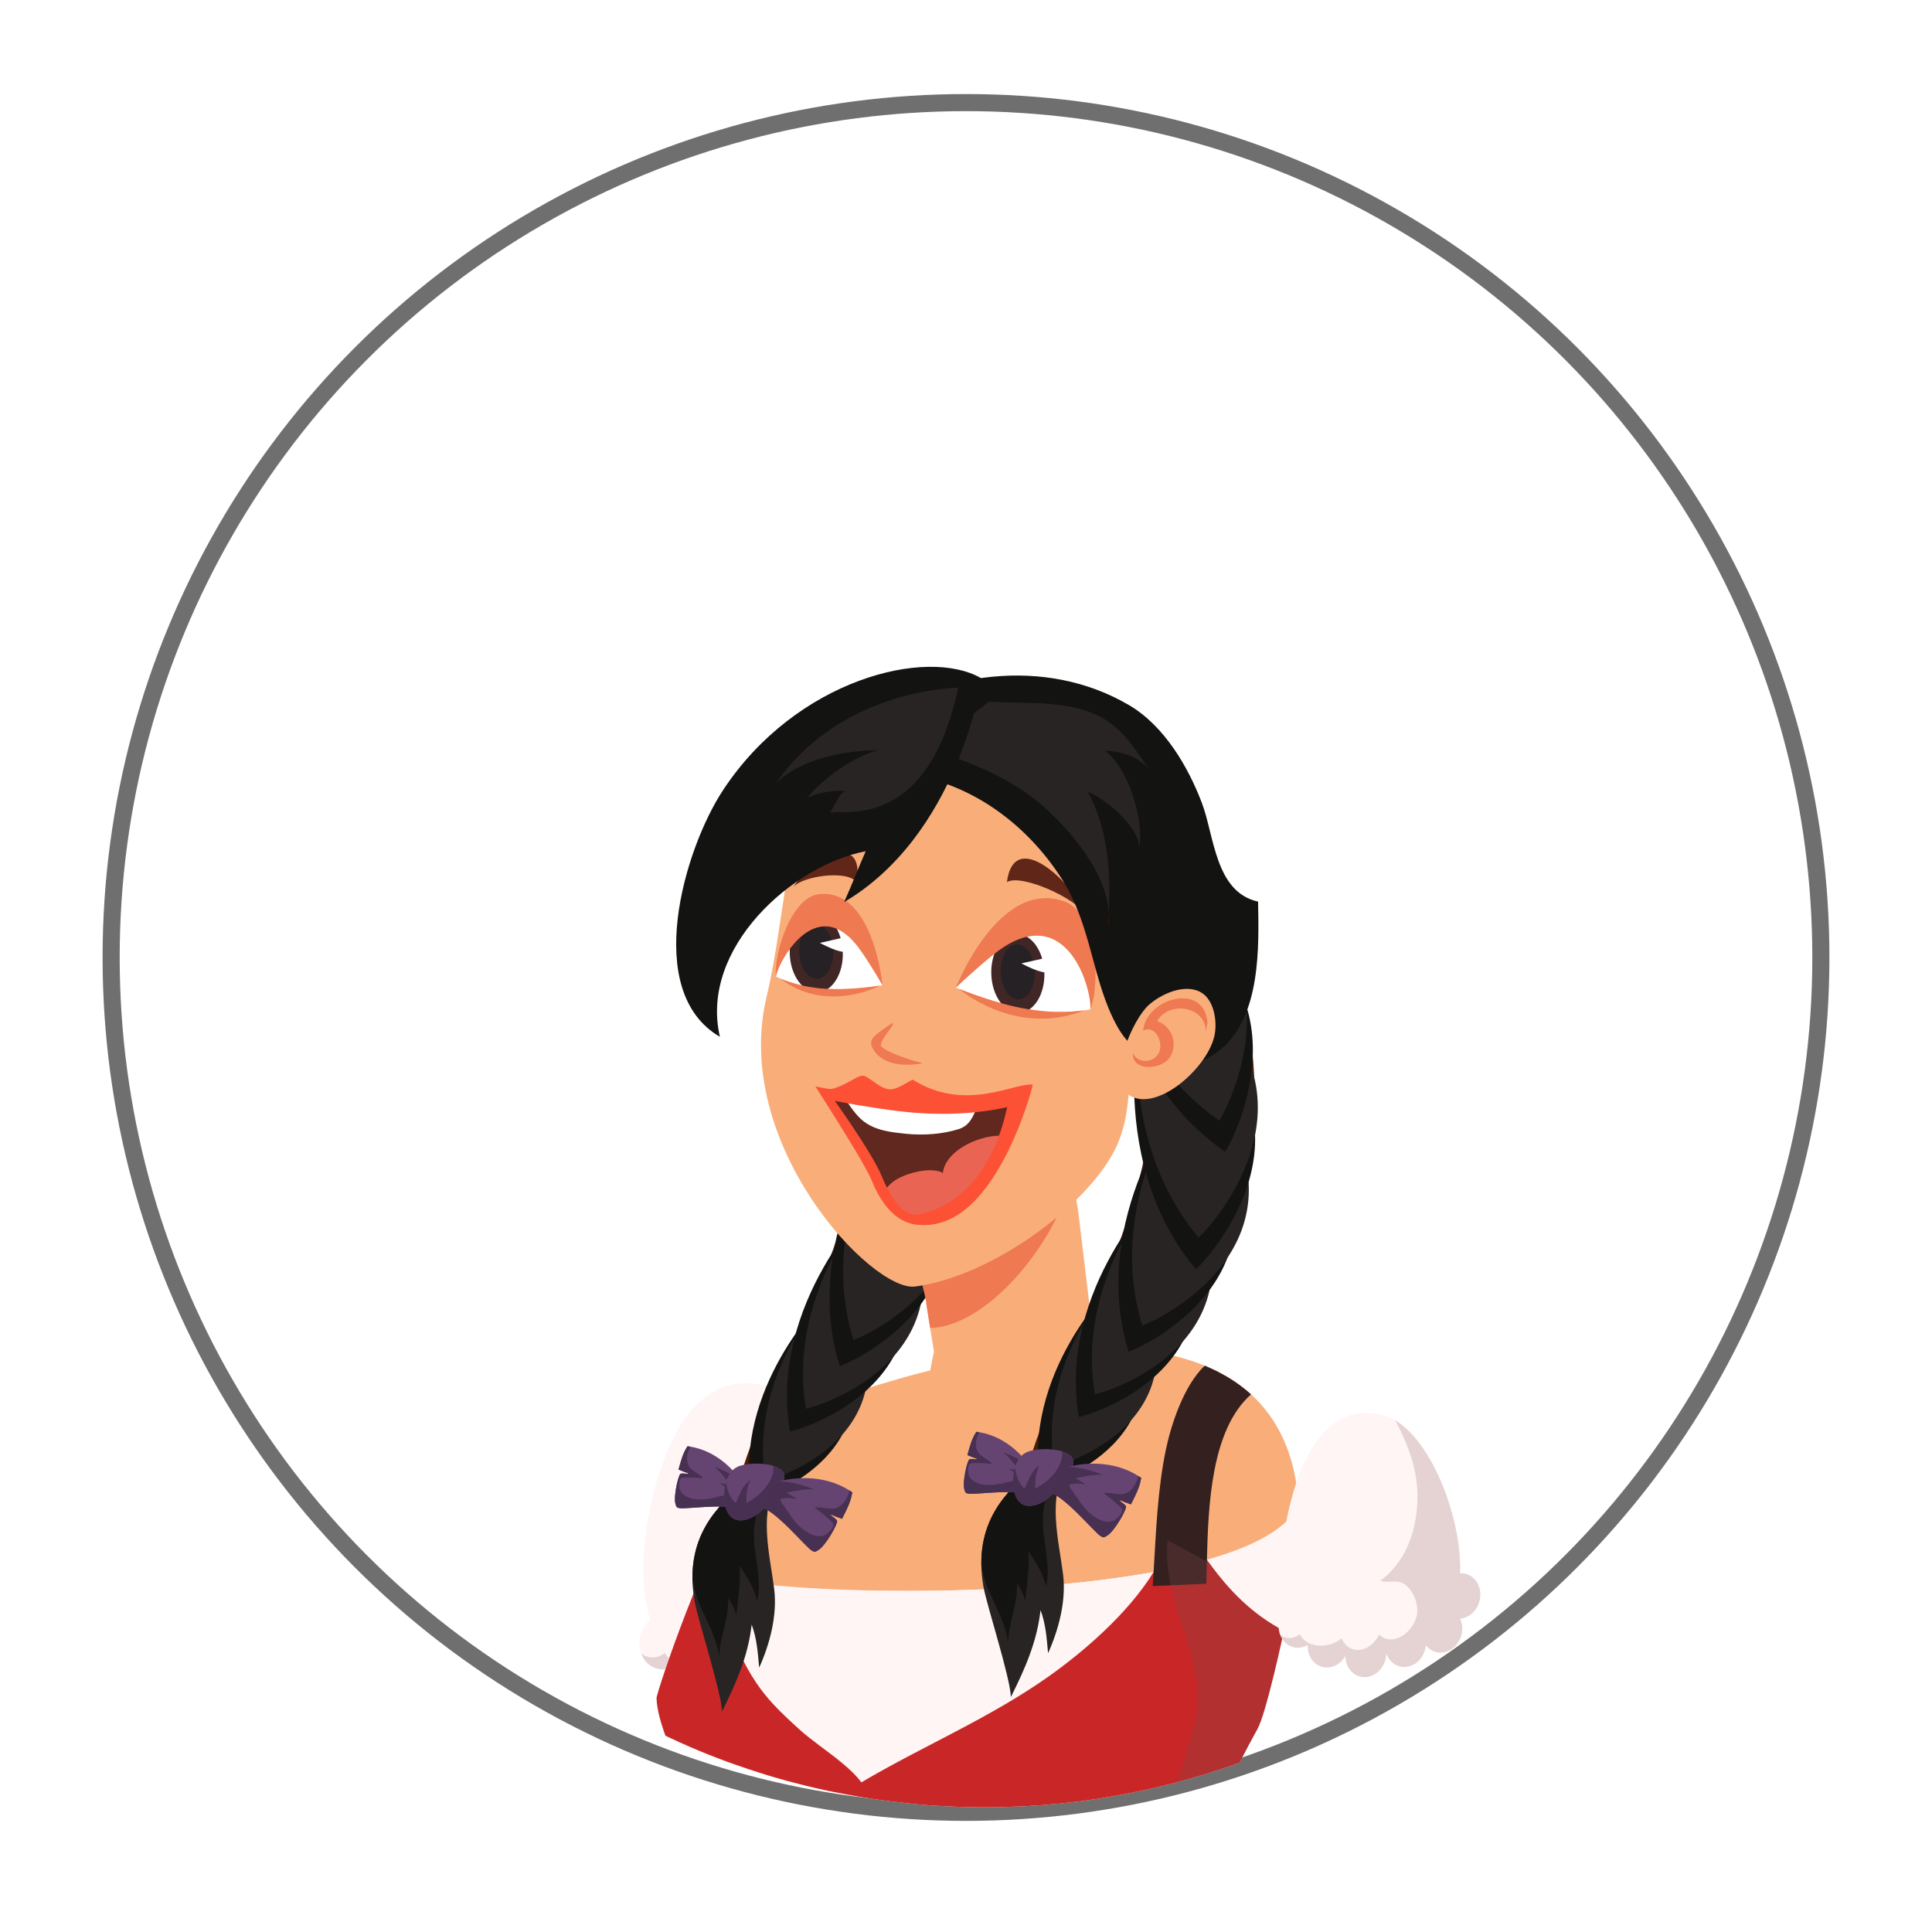 <svg width="113" height="112" viewBox="0 0 113 112" fill="none" xmlns="http://www.w3.org/2000/svg">
<g filter="url(#filter0_d_5_703)">
<circle cx="56.5" cy="56.001" r="50" fill="white" stroke="#6F6F6F"/>
<path d="M49.209 103.082C49.189 103.666 49.161 104.266 49.124 104.879C48.627 104.786 48.134 104.681 47.641 104.565C47.322 104.488 46.998 104.412 46.678 104.327C46.581 104.303 46.476 104.275 46.371 104.247C46.282 104.227 46.189 104.203 46.096 104.178C46.067 104.17 46.031 104.154 45.999 104.15C45.841 104.106 45.692 104.065 45.53 104.017C45.486 104.005 45.441 103.988 45.397 103.981C45.215 103.928 45.041 103.876 44.859 103.819H44.855C44.192 103.614 43.529 103.396 42.874 103.163C42.806 103.139 42.741 103.114 42.68 103.094C42.632 103.078 42.583 103.058 42.535 103.041C41.783 102.764 41.031 102.465 40.287 102.143C40.283 102.143 40.279 102.139 40.274 102.139C40.355 101.096 40.44 100.052 40.521 99.005C40.565 98.497 40.606 97.985 40.642 97.474C40.687 96.909 40.727 96.345 40.768 95.781L41.164 95.709L41.706 95.604L42.288 95.495L42.664 95.426L43.946 95.185L44.019 95.172L45.211 94.947L47.233 94.568L47.564 94.508C47.624 94.508 49.076 94.121 49.137 94.121C49.181 94.306 49.27 95.753 49.29 97.933C49.302 99.375 49.286 101.144 49.209 103.082Z" fill="#EF7950"/>
<path fill-rule="evenodd" clip-rule="evenodd" d="M50.319 95.566C50.474 95.904 50.517 96.313 50.411 96.723C50.187 97.595 49.378 98.143 48.603 97.945C48.306 97.87 48.058 97.692 47.877 97.456C47.868 97.552 47.852 97.648 47.827 97.748C47.602 98.62 46.794 99.166 46.02 98.969C45.555 98.85 45.211 98.489 45.058 98.032C45.056 98.175 45.038 98.323 45.001 98.468C44.776 99.342 43.967 99.889 43.193 99.691C42.56 99.529 42.148 98.918 42.144 98.222C41.802 98.829 41.145 99.167 40.512 99.005C39.85 98.836 39.43 98.177 39.464 97.442C39.155 97.622 38.795 97.688 38.443 97.598C37.995 97.484 37.657 97.145 37.495 96.71C37.379 96.393 37.356 96.028 37.45 95.66C37.55 95.274 37.765 94.95 38.039 94.729C37.334 92.628 37.619 89.689 38.252 87.229C39.279 83.245 41.288 80.162 44.818 81.064C45.114 81.139 45.406 81.266 45.69 81.435C48.388 83.035 50.449 88.529 50.315 92.334C50.445 92.327 50.576 92.336 50.705 92.369C51.479 92.567 51.923 93.435 51.698 94.307C51.515 95.018 50.943 95.513 50.319 95.566Z" fill="#FFF5F5"/>
<g opacity="0.2">
<path d="M50.32 95.566C50.474 95.904 50.518 96.313 50.412 96.723C50.187 97.595 49.378 98.143 48.604 97.946C48.307 97.87 48.059 97.692 47.878 97.456C47.868 97.552 47.853 97.648 47.827 97.748C47.602 98.62 46.794 99.166 46.02 98.969C45.556 98.85 45.212 98.489 45.058 98.032C45.057 98.175 45.039 98.323 45.001 98.468C44.776 99.342 43.967 99.889 43.193 99.691C42.56 99.529 42.148 98.918 42.144 98.222C41.803 98.829 41.146 99.167 40.512 99.005C39.85 98.836 39.431 98.177 39.464 97.442C39.156 97.622 38.796 97.688 38.444 97.598C37.996 97.484 37.658 97.145 37.496 96.71C37.89 96.988 38.358 97.061 38.891 96.679C39.478 97.739 41.022 97.678 41.878 96.967C42.469 98.292 43.988 97.899 44.548 96.697C45.631 97.735 47.401 96.237 47.263 94.79C47.203 94.167 46.875 93.489 46.405 93.144C45.824 92.717 45.262 93.063 44.627 92.866C46.352 91.613 47.179 89.51 47.273 87.256C47.354 85.275 46.765 83.546 45.922 81.876C45.872 81.778 45.795 81.623 45.691 81.435C48.39 83.034 50.45 88.529 50.317 92.333C50.447 92.326 50.578 92.336 50.707 92.369C51.481 92.566 51.925 93.434 51.7 94.306C51.515 95.018 50.944 95.513 50.32 95.566Z" fill="#7C4949"/>
</g>
<path d="M75.962 88.046C75.28 89.433 73.292 90.473 70.591 91.235C69.631 91.508 68.583 91.743 67.471 91.948C59.867 93.342 49.287 93.244 44.143 92.604C42.448 92.392 41.343 92.12 41.127 91.826C41.325 91.356 41.53 90.882 41.739 90.41C41.792 90.292 41.844 90.173 41.898 90.056C42.147 89.506 42.402 88.96 42.662 88.428C42.716 88.318 42.77 88.207 42.824 88.099C42.879 87.99 42.933 87.882 42.988 87.775C43.043 87.668 43.096 87.561 43.152 87.456C43.601 86.595 44.058 85.791 44.513 85.093C44.561 85.02 44.607 84.947 44.656 84.876C44.781 84.689 44.906 84.513 45.03 84.344C45.059 84.305 45.087 84.267 45.116 84.23C45.144 84.192 45.173 84.154 45.201 84.118C45.23 84.08 45.258 84.044 45.287 84.01C45.316 83.974 45.344 83.937 45.372 83.903C45.4 83.869 45.429 83.835 45.457 83.8C45.514 83.733 45.57 83.668 45.626 83.606C45.654 83.573 45.682 83.542 45.711 83.513C45.775 83.445 45.836 83.381 45.896 83.32C45.942 83.274 45.988 83.233 46.033 83.191C46.064 83.16 46.098 83.131 46.129 83.104C46.157 83.08 46.184 83.056 46.212 83.033C46.214 83.03 46.216 83.028 46.22 83.027C46.262 82.992 46.304 82.959 46.346 82.927C46.383 82.896 46.421 82.869 46.458 82.844C46.563 82.77 46.863 82.624 47.324 82.431C50.144 81.248 58.992 78.264 66.121 78.893C66.184 78.898 66.248 78.903 66.312 78.912C66.517 78.93 66.72 78.954 66.922 78.98C67.004 78.99 67.085 79.001 67.166 79.013C67.247 79.024 67.328 79.036 67.408 79.05C67.48 79.062 67.55 79.073 67.622 79.085C67.67 79.094 67.72 79.102 67.768 79.11C67.807 79.118 67.847 79.126 67.886 79.132C67.965 79.148 68.044 79.162 68.123 79.179C68.163 79.187 68.205 79.197 68.246 79.204C68.314 79.22 68.382 79.235 68.45 79.249C68.518 79.264 68.586 79.281 68.653 79.297C68.994 79.379 69.33 79.474 69.657 79.581C69.716 79.601 69.776 79.62 69.834 79.641C69.939 79.677 70.046 79.716 70.151 79.754C70.256 79.794 70.359 79.836 70.462 79.877C70.5 79.891 70.537 79.908 70.574 79.922C70.577 79.924 70.581 79.926 70.584 79.927C70.652 79.955 70.717 79.984 70.781 80.014C70.897 80.067 71.013 80.12 71.127 80.175C71.184 80.205 71.242 80.233 71.296 80.262C71.458 80.346 71.617 80.434 71.773 80.526C71.825 80.557 71.879 80.588 71.93 80.621C72.131 80.745 72.325 80.876 72.513 81.016C72.571 81.058 72.627 81.1 72.683 81.145C72.741 81.189 72.799 81.234 72.855 81.281C72.912 81.328 72.968 81.374 73.022 81.423C73.066 81.461 73.109 81.498 73.151 81.537C73.158 81.543 73.166 81.55 73.173 81.556C73.241 81.619 73.308 81.684 73.376 81.749C73.419 81.79 73.461 81.833 73.504 81.875C73.554 81.928 73.606 81.982 73.656 82.036C73.706 82.089 73.754 82.144 73.802 82.201C73.851 82.254 73.898 82.31 73.944 82.366C73.944 82.368 73.948 82.372 73.95 82.375C73.997 82.43 74.042 82.488 74.086 82.546C74.126 82.596 74.165 82.647 74.201 82.697C74.296 82.828 74.39 82.962 74.479 83.101C74.522 83.164 74.561 83.229 74.602 83.296C74.647 83.37 74.69 83.446 74.734 83.523C74.768 83.582 74.8 83.641 74.831 83.702C74.868 83.772 74.905 83.841 74.94 83.913C74.97 83.974 75.001 84.036 75.03 84.1C75.037 84.116 75.044 84.134 75.054 84.152C75.118 84.291 75.177 84.432 75.235 84.577C75.265 84.654 75.294 84.731 75.324 84.809C75.352 84.887 75.379 84.967 75.407 85.048C75.433 85.127 75.458 85.209 75.484 85.292C75.51 85.373 75.533 85.458 75.557 85.54C75.579 85.624 75.603 85.709 75.625 85.795C75.626 85.806 75.629 85.817 75.633 85.827C75.737 86.247 75.817 86.691 75.879 87.158C75.89 87.243 75.9 87.329 75.91 87.416C75.93 87.62 75.949 87.831 75.962 88.046Z" fill="#F9AE7A"/>
<path d="M63.975 78.423L63.619 80.929C63.419 80.618 61.057 80.063 60.775 79.799C60.072 79.136 61.329 77.176 60.317 77.331C60.239 77.343 60.171 77.359 60.108 77.379L55.967 79.547C55.774 79.755 55.537 80.326 55.319 81.182L54.975 81.237L54.707 79.564L54.404 77.676L54.319 77.148L54.29 76.96L54.171 76.227L54.127 75.943L52.485 65.692L51.748 61.104L61.26 59.598L61.31 59.926L61.827 63.147L61.872 63.427L62.344 66.364L63.052 70.794L63.072 70.921L63.975 78.423Z" fill="#F9AE7A"/>
<path d="M75.573 93.134V93.138C75.528 93.388 75.476 93.646 75.419 93.904C75.379 94.097 75.334 94.29 75.29 94.488C75.217 94.79 75.153 95.092 75.092 95.382C75.088 95.394 75.088 95.406 75.084 95.418C75.04 95.616 74.999 95.809 74.958 96.003C74.805 96.7 74.651 97.356 74.505 97.953C74.32 98.714 74.145 99.375 73.988 99.911C73.818 100.487 73.664 100.91 73.539 101.139C73.179 101.792 72.831 102.445 72.5 103.097C72.439 103.117 72.378 103.141 72.318 103.161C72.282 103.178 72.237 103.19 72.201 103.202C72.157 103.222 72.112 103.238 72.064 103.25C71.962 103.286 71.858 103.327 71.752 103.359C71.546 103.428 71.336 103.5 71.126 103.564C71.033 103.597 70.94 103.625 70.847 103.653C70.803 103.669 70.75 103.689 70.706 103.702C70.576 103.738 70.455 103.778 70.325 103.814C70.305 103.818 70.285 103.827 70.265 103.834C70.236 103.842 70.212 103.851 70.188 103.854C70.071 103.895 69.95 103.927 69.828 103.963C69.751 103.987 69.67 104.012 69.59 104.036C69.537 104.052 69.481 104.068 69.424 104.084C69.38 104.097 69.331 104.108 69.282 104.121C69.145 104.161 69.007 104.197 68.866 104.233C68.749 104.266 68.631 104.298 68.51 104.33C68.155 104.419 67.795 104.507 67.435 104.588C67.431 104.588 67.427 104.592 67.422 104.592C67.378 104.604 67.338 104.608 67.293 104.624C67.212 104.64 67.136 104.656 67.058 104.676C67.03 104.68 67.002 104.689 66.969 104.692C66.804 104.733 66.634 104.765 66.464 104.801C66.427 104.805 66.387 104.817 66.351 104.821C66.27 104.841 66.181 104.854 66.096 104.874C66.011 104.894 65.927 104.906 65.841 104.922C65.652 104.959 65.461 104.991 65.271 105.027C65.215 105.035 65.158 105.047 65.097 105.06C65.053 105.068 65.013 105.072 64.968 105.08C64.709 105.124 64.446 105.168 64.187 105.213C64.086 105.229 63.985 105.241 63.876 105.253C63.645 105.293 63.411 105.325 63.177 105.354C63.169 105.354 63.161 105.358 63.153 105.354C63.112 105.362 63.068 105.366 63.027 105.37C62.672 105.414 62.312 105.455 61.956 105.491C61.314 105.555 60.671 105.604 60.024 105.64C59.882 105.648 59.736 105.656 59.595 105.66C59.349 105.672 59.106 105.68 58.856 105.684C58.702 105.692 58.548 105.696 58.395 105.7C58.129 105.708 57.865 105.708 57.599 105.704C57.336 105.712 57.073 105.708 56.811 105.696C56.39 105.696 55.974 105.676 55.553 105.656C55.549 105.656 55.549 105.656 55.545 105.656C55.46 105.656 55.372 105.652 55.291 105.644H55.23C55.133 105.64 55.036 105.635 54.939 105.624C54.846 105.624 54.753 105.62 54.656 105.611C54.543 105.608 54.43 105.599 54.321 105.587C54.248 105.584 54.171 105.571 54.099 105.567C53.722 105.539 53.343 105.507 52.97 105.459C52.312 105.39 51.656 105.306 51.001 105.209C50.88 105.189 50.755 105.172 50.637 105.148C50.472 105.124 50.302 105.096 50.14 105.064C49.8 105.007 49.465 104.947 49.125 104.878C48.628 104.786 48.135 104.681 47.642 104.564C47.322 104.488 46.999 104.411 46.679 104.326C46.582 104.302 46.477 104.274 46.372 104.246C46.283 104.226 46.19 104.202 46.097 104.178C46.068 104.169 46.032 104.153 46 104.149C45.842 104.105 45.693 104.064 45.531 104.016C45.487 104.004 45.442 103.988 45.398 103.98C45.216 103.928 45.042 103.875 44.86 103.819H44.856C44.193 103.613 43.53 103.396 42.875 103.162C42.806 103.138 42.742 103.113 42.681 103.093C42.632 103.077 42.584 103.057 42.535 103.041C41.784 102.763 41.032 102.465 40.288 102.143C40.284 102.143 40.28 102.139 40.275 102.139C40.17 102.09 40.065 102.046 39.96 101.998C39.802 101.933 39.649 101.86 39.499 101.788C39.305 101.699 39.111 101.615 38.922 101.522C38.623 100.704 38.424 99.963 38.4 99.33C38.396 99.245 38.586 98.608 38.922 97.625C38.986 97.432 39.059 97.222 39.136 97.001C39.504 95.949 39.993 94.628 40.563 93.21C40.587 93.145 40.612 93.085 40.636 93.02C40.794 92.629 40.959 92.226 41.129 91.823C41.178 91.896 41.279 91.965 41.428 92.029C41.468 92.049 41.513 92.065 41.557 92.081C41.586 92.094 41.614 92.105 41.646 92.114C41.723 92.141 41.804 92.17 41.897 92.194C42.01 92.226 42.14 92.258 42.273 92.29C42.415 92.323 42.572 92.355 42.738 92.387C42.9 92.419 43.074 92.447 43.255 92.476C43.259 92.48 43.268 92.48 43.272 92.48C43.45 92.508 43.636 92.532 43.834 92.56C43.85 92.564 43.862 92.564 43.878 92.568C43.878 92.568 43.878 92.568 43.882 92.568C44.039 92.588 44.206 92.608 44.379 92.628C44.532 92.648 44.694 92.664 44.856 92.684C44.986 92.697 45.119 92.709 45.253 92.725C45.313 92.728 45.378 92.737 45.442 92.741H45.455C45.523 92.749 45.592 92.753 45.665 92.761C46.251 92.813 46.886 92.857 47.557 92.898C47.795 92.91 48.042 92.926 48.289 92.938C48.705 92.958 49.13 92.975 49.566 92.991C49.902 93.003 50.242 93.011 50.589 93.019C50.779 93.027 50.973 93.031 51.168 93.031C51.297 93.035 51.422 93.039 51.552 93.039C51.637 93.039 51.721 93.043 51.81 93.043C52.025 93.047 52.243 93.047 52.462 93.047C53.29 93.054 54.143 93.05 55.004 93.034C55.061 93.034 55.117 93.03 55.174 93.03H55.251C55.764 93.018 56.278 93.006 56.795 92.986C57.046 92.978 57.3 92.97 57.551 92.958H57.555C57.636 92.954 57.72 92.95 57.806 92.946C58.364 92.922 58.925 92.893 59.487 92.857C59.536 92.857 59.584 92.853 59.633 92.849C59.779 92.841 59.92 92.833 60.062 92.821C60.434 92.797 60.801 92.768 61.165 92.736C61.173 92.74 61.181 92.736 61.189 92.736C61.282 92.728 61.371 92.724 61.464 92.716C61.699 92.696 61.937 92.675 62.172 92.652C62.188 92.652 62.204 92.648 62.221 92.648C62.289 92.644 62.354 92.635 62.423 92.627C62.73 92.599 63.038 92.567 63.34 92.535C63.644 92.503 63.947 92.466 64.246 92.43C64.545 92.394 64.845 92.354 65.14 92.313C65.431 92.273 65.722 92.233 66.013 92.188C66.3 92.144 66.583 92.1 66.866 92.051C66.972 92.035 67.073 92.015 67.174 91.999C67.275 91.979 67.376 91.962 67.473 91.942C67.489 91.942 67.509 91.939 67.525 91.934C67.546 91.931 67.562 91.927 67.582 91.922C67.618 91.918 67.655 91.91 67.691 91.902C67.695 91.902 67.695 91.902 67.7 91.902C67.712 91.898 67.72 91.894 67.728 91.894C67.744 91.89 67.756 91.89 67.772 91.886C67.776 91.886 67.776 91.886 67.78 91.886H67.784C67.966 91.85 68.144 91.817 68.318 91.781C68.407 91.761 68.492 91.745 68.58 91.725C68.681 91.705 68.782 91.685 68.879 91.66C69.033 91.628 69.183 91.591 69.332 91.555C69.728 91.466 70.113 91.37 70.481 91.265C70.489 91.261 70.493 91.261 70.497 91.257C70.513 91.253 70.529 91.249 70.545 91.244H70.549C70.562 91.24 70.578 91.236 70.59 91.232C70.59 91.232 70.59 91.232 70.594 91.232C73.294 90.471 75.283 89.427 75.962 88.041C76.054 89.516 75.936 91.204 75.573 93.134Z" fill="#FFF5F5"/>
<path d="M75.092 95.382C75.088 95.394 75.088 95.406 75.084 95.418C75.04 95.616 74.999 95.809 74.958 96.003C74.805 96.7 74.651 97.356 74.505 97.953C74.32 98.714 74.145 99.375 73.988 99.911C73.818 100.487 73.664 100.91 73.539 101.139C73.179 101.792 72.831 102.445 72.5 103.097C72.439 103.117 72.378 103.141 72.318 103.161C72.282 103.178 72.237 103.19 72.201 103.202C72.157 103.222 72.112 103.238 72.064 103.25C71.962 103.286 71.858 103.327 71.752 103.359C71.546 103.428 71.336 103.5 71.126 103.564C71.033 103.597 70.94 103.625 70.847 103.653C70.803 103.669 70.75 103.689 70.706 103.702C70.576 103.738 70.455 103.778 70.325 103.814C70.305 103.818 70.285 103.827 70.265 103.834C70.236 103.842 70.212 103.85 70.188 103.854C70.071 103.895 69.95 103.927 69.828 103.963C69.751 103.987 69.67 104.012 69.59 104.036C69.537 104.052 69.481 104.068 69.424 104.084C69.38 104.097 69.331 104.108 69.282 104.121C69.145 104.161 69.007 104.197 68.866 104.233C68.749 104.266 68.631 104.298 68.51 104.33C68.155 104.419 67.795 104.507 67.435 104.588C67.431 104.588 67.427 104.591 67.422 104.591C67.378 104.604 67.338 104.608 67.293 104.624C67.212 104.64 67.136 104.656 67.058 104.676C67.03 104.68 67.002 104.689 66.969 104.692C66.804 104.733 66.634 104.765 66.464 104.801C66.427 104.805 66.387 104.817 66.351 104.821C66.27 104.841 66.181 104.854 66.096 104.874C66.011 104.894 65.927 104.906 65.841 104.922C65.652 104.959 65.461 104.991 65.271 105.027C65.215 105.035 65.158 105.047 65.097 105.06C65.053 105.068 65.013 105.072 64.968 105.08C64.709 105.124 64.446 105.168 64.187 105.213C64.086 105.229 63.985 105.241 63.876 105.253C63.645 105.293 63.411 105.325 63.177 105.354C63.169 105.354 63.161 105.358 63.153 105.354C63.112 105.361 63.068 105.366 63.027 105.37C62.672 105.414 62.312 105.455 61.956 105.491C61.314 105.555 60.671 105.604 60.024 105.64C59.882 105.648 59.736 105.656 59.595 105.66C59.349 105.672 59.106 105.68 58.856 105.684C58.702 105.692 58.548 105.696 58.395 105.7C58.129 105.708 57.865 105.708 57.599 105.704C57.336 105.712 57.073 105.708 56.811 105.696C56.39 105.696 55.974 105.676 55.553 105.656C55.549 105.656 55.549 105.656 55.545 105.656C55.46 105.656 55.372 105.652 55.291 105.644H55.23C55.133 105.64 55.036 105.635 54.939 105.624C54.846 105.624 54.753 105.62 54.656 105.611C54.543 105.608 54.43 105.599 54.321 105.587C54.248 105.584 54.171 105.571 54.099 105.567C53.722 105.539 53.343 105.507 52.97 105.459C52.312 105.39 51.656 105.306 51.001 105.209C50.88 105.189 50.755 105.172 50.637 105.148C50.472 105.124 50.302 105.096 50.14 105.064C49.8 105.007 49.465 104.947 49.125 104.878C48.628 104.786 48.135 104.681 47.642 104.564C47.322 104.488 46.999 104.411 46.679 104.326C46.582 104.302 46.477 104.274 46.372 104.246C46.283 104.226 46.19 104.202 46.097 104.177C46.068 104.169 46.032 104.153 46 104.149C45.842 104.105 45.693 104.064 45.531 104.016C45.487 104.004 45.442 103.988 45.398 103.98C45.216 103.928 45.042 103.875 44.86 103.819H44.856C44.193 103.613 43.53 103.396 42.875 103.162C42.806 103.138 42.742 103.113 42.681 103.093C42.632 103.077 42.584 103.057 42.535 103.041C41.784 102.763 41.032 102.465 40.288 102.143C40.284 102.143 40.28 102.139 40.275 102.139C40.17 102.09 40.065 102.046 39.96 101.998C39.802 101.933 39.649 101.86 39.499 101.788C39.305 101.699 39.111 101.615 38.922 101.522C38.623 100.704 38.424 99.963 38.4 99.33C38.396 99.245 38.586 98.608 38.922 97.625C38.986 97.432 39.059 97.222 39.136 97.001C39.504 95.949 39.993 94.628 40.563 93.21C40.587 93.145 40.612 93.085 40.636 93.02C40.794 92.629 40.959 92.226 41.129 91.823C41.178 91.896 41.279 91.965 41.428 92.029C41.715 92.996 42.051 93.947 42.435 94.873C42.508 95.059 42.584 95.244 42.665 95.425C42.924 96.017 43.199 96.597 43.494 97.162C43.538 97.25 43.583 97.339 43.631 97.428C43.664 97.488 43.692 97.544 43.728 97.601C44.039 98.165 44.363 98.64 44.715 99.079C45.284 99.792 45.931 100.405 46.728 101.126C47.439 101.775 48.389 102.403 49.21 103.08C49.659 103.447 50.071 103.833 50.379 104.248C54.029 102.093 57.85 100.513 61.335 98.052C63.303 96.658 65.948 94.421 67.472 91.947C67.488 91.944 67.504 91.939 67.524 91.935C67.544 91.931 67.561 91.927 67.581 91.923C67.617 91.919 67.654 91.91 67.69 91.903C67.694 91.903 67.694 91.903 67.698 91.903C67.711 91.899 67.719 91.894 67.727 91.894C67.743 91.89 67.755 91.89 67.771 91.886C67.775 91.886 67.775 91.886 67.779 91.886H67.783C67.949 91.85 68.127 91.814 68.313 91.77C68.402 91.75 68.491 91.734 68.58 91.714C69.255 91.565 69.983 91.391 70.476 91.262C70.484 91.262 70.488 91.258 70.496 91.258C70.512 91.254 70.529 91.25 70.545 91.246H70.549C70.561 91.242 70.577 91.238 70.589 91.234C70.589 91.234 70.589 91.234 70.593 91.234C70.629 91.282 70.666 91.334 70.702 91.383C71.89 93.021 73.216 94.399 75.092 95.382Z" fill="#C92727"/>
<path d="M75.879 87.158C75.818 86.691 75.737 86.247 75.633 85.827C75.737 86.247 75.821 86.691 75.879 87.158Z" fill="white"/>
<path d="M54.511 56.687L48.906 59.34C52.15 64.487 49.45 71.488 47.352 76.616C45.889 80.191 44.106 83.279 43.029 87.294L44.734 87.978C46.596 82.724 50.496 78.488 52.573 75.911C54.656 73.328 56 70.052 56.372 66.738C56.697 63.847 56.315 59.077 54.511 56.687Z" fill="#4C1B05"/>
<path d="M45.28 92.929C45.473 94.47 45.025 96.164 44.403 97.538C44.326 96.687 44.268 95.821 43.963 95.021C43.759 96.875 43.039 98.482 42.23 100.101C42.187 98.934 40.822 94.758 40.628 93.665C40.548 93.222 40.509 92.806 40.502 92.412C40.428 88.989 42.827 87.408 43.984 86.376L44.81 86.465L45.551 86.544C44.32 88.358 45.031 90.935 45.28 92.929Z" fill="#282424"/>
<path d="M44.102 89.659C44.059 90.882 44.608 92.526 44.273 93.645C44.186 92.975 43.644 92.159 43.261 91.585C43.32 92.59 43.178 93.486 43.066 94.456C42.971 94.104 42.815 93.776 42.581 93.485C42.655 94.657 42.065 95.799 42.069 96.948C41.865 95.318 40.739 94.026 40.502 92.412C40.428 88.99 42.827 87.409 43.984 86.377L44.81 86.466C44.708 86.817 44.618 87.166 44.53 87.464C44.312 88.181 44.128 88.915 44.102 89.659Z" fill="#131312"/>
<path d="M48.208 75.967C48.208 75.967 42.847 81.155 43.949 87.759C45.067 87.545 53.534 84.587 48.208 75.967Z" fill="#131312"/>
<path d="M49.029 74.802C49.029 74.802 43.667 79.99 44.77 86.595C45.887 86.382 54.354 83.423 49.029 74.802Z" fill="#282424"/>
<path d="M39.685 85.954C39.879 86.034 40.084 86.116 40.275 86.18C40.166 86.231 39.939 86.143 39.805 86.198C39.679 86.251 39.376 87.536 39.508 87.965C39.571 88.165 39.568 88.17 39.734 88.207C40.099 88.291 42.667 87.87 43.313 88.351L43.581 87.053C43.565 86.99 43.5 86.857 43.388 86.681C42.983 86.048 41.954 84.875 40.384 84.614C40.327 84.604 40.269 84.596 40.211 84.588C39.926 85.022 39.822 85.464 39.685 85.954Z" fill="#664472"/>
<path d="M39.685 85.954C39.879 86.034 40.084 86.116 40.275 86.18C40.166 86.231 39.939 86.143 39.805 86.198C39.679 86.251 39.376 87.536 39.508 87.965C39.571 88.165 39.568 88.17 39.734 88.207C40.099 88.291 42.667 87.871 43.313 88.352L43.581 87.054C43.565 86.991 43.5 86.857 43.388 86.681C42.922 86.281 42.33 85.988 41.791 85.794C42.14 86.08 42.451 86.502 42.719 86.859C42.511 86.818 42.317 86.78 42.11 86.748C42.212 86.845 42.343 86.897 42.453 86.99C42.565 87.087 42.638 87.209 42.742 87.309C42.593 87.432 42.381 87.451 42.195 87.495C41.927 87.556 41.65 87.637 41.376 87.674C40.962 87.731 40.489 87.717 40.113 87.516C39.985 87.447 39.84 87.306 39.781 87.169C39.721 87.033 39.684 86.583 39.825 86.467C39.918 86.389 40.326 86.424 40.456 86.421C40.681 86.414 40.907 86.461 41.124 86.46C40.846 86.124 40.348 86.028 40.224 85.605C40.123 85.266 40.218 84.925 40.383 84.615C40.326 84.605 40.268 84.596 40.211 84.589C39.926 85.022 39.822 85.464 39.685 85.954Z" fill="#473051"/>
<path d="M44.219 88.619C43.563 89.035 42.759 89.132 42.469 88.248C42.327 87.816 42.305 87.175 42.472 86.644C42.588 86.275 42.794 85.96 43.113 85.802C43.577 85.571 44.562 85.532 45.221 85.734C45.574 85.841 45.835 86.016 45.874 86.267C45.986 86.975 44.631 88.357 44.219 88.619Z" fill="#664472"/>
<path d="M44.219 88.619C43.563 89.035 42.759 89.132 42.469 88.248C42.327 87.816 42.305 87.175 42.472 86.644C42.508 87.127 42.679 87.585 43.025 87.918C43.256 87.453 43.421 86.872 43.885 86.558C43.683 87.026 43.641 87.413 43.651 87.914C44.207 87.605 44.625 87.294 44.966 86.732C45.134 86.457 45.242 86.153 45.232 85.83C45.231 85.806 45.228 85.773 45.221 85.733C45.574 85.841 45.835 86.015 45.874 86.267C45.986 86.975 44.631 88.357 44.219 88.619Z" fill="#473051"/>
<path d="M49.25 88.835C49.025 88.755 48.79 88.67 48.58 88.579C48.633 88.703 48.892 88.802 48.962 88.949C49.028 89.089 48.301 90.402 47.862 90.663C47.657 90.785 47.656 90.791 47.487 90.697C47.115 90.491 45.273 88.192 44.36 88.109L45.126 86.812C45.187 86.771 45.345 86.707 45.573 86.644C46.399 86.417 48.163 86.207 49.686 87.176C49.741 87.211 49.797 87.248 49.85 87.285C49.758 87.867 49.509 88.318 49.25 88.835Z" fill="#664472"/>
<path d="M49.25 88.835C49.025 88.755 48.79 88.67 48.58 88.579C48.633 88.703 48.892 88.802 48.962 88.949C49.028 89.089 48.301 90.402 47.863 90.663C47.657 90.785 47.656 90.791 47.487 90.697C47.116 90.491 45.273 88.192 44.36 88.109L45.127 86.812C45.188 86.771 45.345 86.707 45.573 86.644C46.273 86.659 46.995 86.86 47.598 87.106C47.084 87.081 46.501 87.203 46.001 87.3C46.208 87.423 46.401 87.537 46.6 87.667C46.44 87.673 46.289 87.616 46.127 87.611C45.957 87.608 45.802 87.657 45.638 87.662C45.67 87.878 45.833 88.055 45.957 88.234C46.137 88.487 46.307 88.766 46.51 89.004C46.816 89.366 47.225 89.712 47.696 89.827C47.856 89.867 48.087 89.857 48.242 89.786C48.396 89.717 48.771 89.366 48.74 89.162C48.721 89.025 48.351 88.746 48.243 88.645C48.059 88.468 47.832 88.337 47.651 88.172C48.142 88.099 48.635 88.395 49.063 88.133C49.407 87.924 49.587 87.563 49.686 87.177C49.741 87.211 49.796 87.248 49.85 87.286C49.758 87.867 49.509 88.318 49.25 88.835Z" fill="#473051"/>
<path d="M51.074 70.222C51.074 70.222 44.938 76.161 46.2 83.72C47.479 83.476 57.171 80.09 51.074 70.222Z" fill="#131312"/>
<path d="M52.014 68.889C52.014 68.889 45.876 74.828 47.139 82.388C48.417 82.144 58.11 78.758 52.014 68.889Z" fill="#282424"/>
<path d="M52.333 64.996C52.333 64.996 46.711 72.117 49.114 79.905C50.428 79.467 60.159 74.535 52.333 64.996Z" fill="#131312"/>
<path d="M53.132 63.46C53.132 63.46 47.51 70.581 49.915 78.369C51.227 77.931 60.958 72.999 53.132 63.46Z" fill="#282424"/>
<path d="M50.045 58.921C50.045 58.921 47.414 68.323 53.044 75.082C54.169 74.106 61.798 65.189 50.045 58.921Z" fill="#3F1307"/>
<path d="M50.202 57.063C50.202 57.063 47.57 66.465 53.201 73.224C54.325 72.248 61.954 63.331 50.202 57.063Z" fill="#592009"/>
<path d="M47.565 53.423C47.565 53.423 47.531 63.183 54.76 68.215C55.584 66.977 60.565 56.367 47.565 53.423Z" fill="#3F1307"/>
<path d="M47.222 51.59C47.222 51.59 47.188 61.35 54.417 66.382C55.241 65.144 60.222 54.534 47.222 51.59Z" fill="#592009"/>
<path d="M62.682 68.9C61.59 73.037 57.591 77.61 54.405 77.676L54.32 77.147L54.291 76.959L54.173 76.226L54.193 76.213L52.114 67.208L61.874 63.427L62.346 66.364L62.682 68.9Z" fill="#EF7950"/>
<path d="M65.25 42.352C63.312 40.377 52.724 38.367 49.009 43.3C45.841 47.506 46.062 53.167 44.839 58.282C42.772 66.932 51.022 75.575 53.52 75.248C57.871 74.68 63.41 70.691 65.162 67.337C66.468 64.838 65.785 62.125 66.525 59.364C68.033 53.734 69.538 46.723 65.25 42.352Z" fill="#F9AE7A"/>
<path d="M48.203 64.946L48.095 64.904C48.131 64.922 48.167 64.935 48.203 64.946Z" fill="#EF7950"/>
<path d="M48.419 65.066L48.294 65.064C48.284 65.103 48.345 65.091 48.419 65.066Z" fill="#EF7950"/>
<path d="M51.617 60.23C51.135 60.586 50.661 60.847 51.172 61.522C51.885 62.465 53.376 62.3 53.983 62.188C53.621 62.104 52.008 61.641 51.552 61.218C51.238 60.926 53.215 59.051 51.617 60.23Z" fill="#EF7950"/>
<path d="M48.202 63.931L48.124 63.921C48.151 64.023 50.638 67.383 51.271 68.903C51.721 69.979 52.469 71.294 53.844 71.33C57.309 71.421 58.605 65.486 59.571 64.25C58.572 65.528 50.034 64.357 48.202 63.931Z" fill="#60281F"/>
<path d="M55.146 68.607C54.886 68.428 54.318 68.43 54.018 68.469C53.433 68.547 52.81 68.734 52.312 69.06C52.119 69.186 51.618 69.665 51.625 69.927C51.631 70.189 52.066 70.498 52.225 70.667C52.606 71.074 53.112 71.21 53.667 71.266C54.603 71.359 55.206 71.044 55.823 70.357C56.183 69.955 56.917 69.68 57.315 69.323L58.775 66.444C57.498 66.28 55.302 67.222 55.146 68.607Z" fill="#EA6453"/>
<path d="M49.187 63.691C49.391 64.269 49.793 64.845 50.161 65.257C50.609 65.761 51.166 66.004 51.783 66.141C52.163 66.226 52.568 66.271 52.984 66.313C54.01 66.416 55.114 66.339 56.06 66.044C56.726 65.835 56.91 65.299 57.145 64.757L49.187 63.691Z" fill="white"/>
<path d="M53.342 71.015C53.257 70.995 53.176 70.966 53.099 70.93C53.14 71.019 53.176 71.107 53.209 71.196H53.213C53.265 71.208 53.318 71.216 53.374 71.228L53.342 71.015ZM60.4 63.456C60.17 63.706 58.711 64.198 56.636 64.399C56.616 64.399 56.596 64.403 56.576 64.403C56.543 64.407 56.511 64.411 56.474 64.411C56.369 64.423 56.268 64.431 56.159 64.439C56.066 64.447 55.969 64.452 55.872 64.456C55.775 64.463 55.678 64.468 55.577 64.472C55.484 64.476 55.395 64.48 55.298 64.48H55.294C55.229 64.484 55.169 64.484 55.104 64.484C54.716 64.488 54.316 64.484 53.903 64.46H53.899C53.45 64.444 52.989 64.404 52.516 64.344C52.456 64.34 52.391 64.331 52.326 64.323C52.306 64.32 52.286 64.32 52.266 64.315C52.201 64.307 52.133 64.295 52.064 64.283C52.044 64.279 52.027 64.279 52.007 64.275C51.623 64.222 51.203 64.158 50.786 64.09C50.648 64.07 50.511 64.046 50.378 64.021C50.132 63.981 49.885 63.936 49.65 63.896C49.577 63.884 49.505 63.872 49.436 63.86C49.367 63.847 49.302 63.836 49.237 63.824C48.99 63.783 48.757 63.743 48.554 63.703C48.55 63.703 48.55 63.703 48.55 63.703C48.029 63.61 47.69 63.546 47.69 63.546C47.69 63.546 48.664 65.053 49.561 66.519V66.523C49.561 66.523 49.561 66.527 49.565 66.527C49.787 66.89 50.006 67.248 50.204 67.583V67.586C50.26 67.679 50.309 67.768 50.362 67.853C50.362 67.856 50.366 67.856 50.366 67.861V67.865C50.406 67.933 50.442 68.002 50.479 68.066C50.503 68.106 50.527 68.151 50.548 68.191C50.746 68.542 50.895 68.832 50.976 69.025C51.041 69.183 51.138 69.421 51.283 69.695C51.623 70.347 52.201 71.189 53.111 71.516C53.191 71.544 53.276 71.568 53.365 71.588C53.389 71.596 53.414 71.6 53.434 71.604C53.483 71.612 53.527 71.621 53.576 71.628C53.661 71.641 53.746 71.641 53.835 71.645C54.085 71.665 54.328 71.652 54.562 71.612C54.631 71.604 54.7 71.592 54.768 71.576C54.906 71.547 55.039 71.511 55.169 71.463C55.225 71.447 55.278 71.427 55.331 71.407C55.44 71.363 55.549 71.314 55.658 71.258H55.662C55.686 71.25 55.702 71.238 55.727 71.225C55.86 71.153 55.989 71.076 56.119 70.988H56.123C58.056 69.678 59.312 66.77 59.943 64.972C60.065 64.622 60.166 64.307 60.238 64.062C60.344 63.715 60.4 63.49 60.408 63.45C60.405 63.453 60.405 63.453 60.4 63.456ZM56.386 69.665C56.317 69.73 56.244 69.794 56.172 69.854C56.155 69.866 56.139 69.878 56.127 69.89C55.962 70.023 55.792 70.152 55.606 70.269C55.606 70.269 55.606 70.269 55.602 70.269C55.509 70.329 55.412 70.386 55.315 70.443C55.307 70.447 55.299 70.451 55.291 70.455C55.262 70.471 55.234 70.487 55.206 70.504C55.096 70.56 54.987 70.616 54.87 70.669C54.555 70.814 54.219 70.926 53.851 71.011C53.673 71.055 53.504 71.055 53.342 71.015C53.257 70.995 53.176 70.967 53.099 70.93C53.051 70.906 53.003 70.878 52.958 70.846C52.561 70.596 52.206 70.109 51.878 69.463V69.46C51.83 69.371 51.785 69.274 51.737 69.178C51.68 69.053 51.624 68.92 51.567 68.783C51.414 68.412 51.154 67.945 50.855 67.445C50.843 67.429 50.835 67.409 50.823 67.393C50.67 67.135 50.499 66.873 50.33 66.607C50.192 66.394 50.051 66.18 49.913 65.967C49.76 65.737 49.606 65.511 49.464 65.302C49.226 64.96 49.007 64.645 48.829 64.388C49.015 64.428 49.217 64.464 49.436 64.504C49.492 64.516 49.553 64.524 49.61 64.537H49.614C49.646 64.54 49.674 64.549 49.707 64.553C49.929 64.593 50.163 64.638 50.41 64.674C50.693 64.722 50.988 64.77 51.291 64.815C51.57 64.855 51.857 64.895 52.148 64.936C52.181 64.939 52.213 64.943 52.245 64.948C52.289 64.952 52.33 64.96 52.37 64.964C52.391 64.968 52.407 64.968 52.423 64.972C52.528 64.984 52.629 64.996 52.73 65.008C53.309 65.073 53.854 65.113 54.364 65.133C54.594 65.141 54.821 65.145 55.034 65.145C55.192 65.149 55.35 65.149 55.5 65.145C55.673 65.138 55.843 65.133 56.005 65.125H56.066C56.09 65.125 56.114 65.121 56.135 65.121C56.252 65.118 56.365 65.109 56.474 65.101C56.535 65.097 56.6 65.094 56.656 65.089C56.782 65.077 56.899 65.069 57.016 65.057C57.388 65.02 57.716 64.972 58.003 64.928H58.007C58.395 64.868 58.702 64.803 58.917 64.754C58.892 64.811 58.848 65.024 58.767 65.346C58.69 65.632 58.581 66.007 58.427 66.426C58.27 66.865 58.059 67.349 57.792 67.836C57.788 67.836 57.788 67.84 57.788 67.84C57.441 68.472 56.984 69.109 56.394 69.657C56.39 69.661 56.386 69.661 56.386 69.665ZM53.342 71.015C53.257 70.995 53.176 70.966 53.099 70.93C53.14 71.019 53.176 71.107 53.209 71.196H53.213C53.265 71.208 53.318 71.216 53.374 71.228L53.342 71.015Z" fill="#FC5135"/>
<path d="M48.258 63.686L48.168 63.648C48.195 63.664 48.225 63.676 48.258 63.686Z" fill="#EF7950"/>
<path d="M53.372 63.143C53.019 63.334 52.577 63.642 52.175 63.705C51.776 63.768 51.391 63.469 51.071 63.248C50.508 62.86 50.505 62.802 49.913 63.128C49.544 63.331 48.711 63.825 48.257 63.687L49.8 64.346C49.86 64.483 50.76 64.475 51.012 64.508C51.554 64.581 52.095 64.653 52.636 64.726C53.263 64.81 53.878 64.837 54.502 64.896C54.953 64.939 59.309 65.048 60.413 63.441C59.333 63.297 56.499 65.098 53.372 63.143Z" fill="#FC5135"/>
<path d="M46.529 51.7L46.398 51.892C46.931 51.223 49.626 50.861 50.115 51.62C50.595 48.374 47.255 50.504 46.529 51.7Z" fill="#602618"/>
<path d="M63.309 53.194L63.41 53.431C62.962 52.57 59.738 51.081 58.892 51.593C59.325 48.309 62.787 51.75 63.309 53.194Z" fill="#602618"/>
<path d="M63.643 57.957C63.176 56.02 61.483 53.105 58.107 55.83C57.022 56.521 56.152 57.487 55.951 57.717C55.938 57.732 55.927 57.745 55.92 57.756C55.911 57.764 55.907 57.767 55.907 57.767C55.971 57.792 56.035 57.818 56.097 57.841C56.365 57.947 56.633 58.048 56.9 58.145C57.099 58.216 57.298 58.286 57.499 58.352C57.566 58.374 57.632 58.396 57.699 58.417C57.766 58.439 57.832 58.46 57.9 58.482C57.981 58.508 58.064 58.532 58.146 58.557L58.429 58.64C58.586 58.684 58.744 58.727 58.903 58.767C58.935 58.776 58.967 58.784 59 58.791C59.094 58.816 59.188 58.838 59.283 58.858C59.292 58.861 59.3 58.863 59.309 58.864C59.396 58.885 59.482 58.904 59.569 58.921C59.624 58.934 59.68 58.945 59.737 58.955C59.799 58.968 59.86 58.978 59.918 58.989C59.992 59.002 60.068 59.016 60.143 59.028C60.224 59.042 60.307 59.055 60.39 59.066C60.403 59.068 60.418 59.071 60.431 59.072C60.467 59.076 60.499 59.083 60.534 59.085C60.602 59.095 60.671 59.104 60.739 59.11C60.876 59.127 61.015 59.141 61.153 59.152C61.223 59.16 61.293 59.164 61.361 59.167C61.428 59.169 61.498 59.175 61.568 59.177C61.629 59.178 61.689 59.182 61.752 59.184C61.767 59.185 61.781 59.185 61.796 59.184C61.928 59.187 62.062 59.187 62.197 59.186C62.486 59.183 62.775 59.165 63.069 59.137C63.186 59.123 63.305 59.11 63.422 59.093H63.428C63.545 59.079 63.661 59.06 63.778 59.039C63.779 59.007 63.781 58.973 63.782 58.94C63.788 58.605 63.743 58.277 63.643 57.957Z" fill="white"/>
<path d="M61.084 56.876C61.13 58.15 60.472 59.205 59.614 59.236C58.757 59.266 58.025 58.259 57.979 56.987C57.933 55.713 58.592 54.658 59.449 54.628C60.306 54.597 61.038 55.603 61.084 56.876Z" fill="#412626"/>
<path d="M60.528 56.81C60.56 57.697 60.139 58.431 59.586 58.451C59.033 58.47 58.559 57.768 58.527 56.881C58.495 55.995 58.918 55.261 59.47 55.241C60.023 55.222 60.496 55.924 60.528 56.81Z" fill="#262125"/>
<path d="M61.476 55.956L59.74 56.347C59.74 56.347 61.053 57.073 61.409 56.827C61.59 56.702 61.476 55.956 61.476 55.956Z" fill="white"/>
<path d="M63.778 59.04C63.79 58.779 63.747 58.393 63.643 57.957C63.176 56.02 61.483 53.105 58.107 55.83C57.036 56.694 56.041 57.641 55.92 57.756C55.911 57.764 55.907 57.767 55.907 57.767C55.907 57.767 58.412 51.355 62.246 52.722C64.171 53.406 64.373 57.435 63.778 59.04Z" fill="#EF7950"/>
<path d="M63.422 59.095C60.214 60.371 57.316 58.844 56.097 57.842C56.365 57.947 56.633 58.048 56.9 58.145C57.099 58.217 57.298 58.287 57.498 58.352C57.565 58.375 57.632 58.397 57.699 58.418C57.765 58.439 57.832 58.46 57.899 58.482C57.98 58.508 58.064 58.533 58.145 58.557L58.429 58.641C58.586 58.684 58.743 58.728 58.903 58.768C58.935 58.776 58.966 58.785 58.999 58.792C59.094 58.816 59.188 58.838 59.283 58.859C59.291 58.861 59.299 58.863 59.308 58.865C59.396 58.886 59.482 58.904 59.569 58.922C59.624 58.935 59.68 58.945 59.737 58.956C59.798 58.968 59.859 58.979 59.918 58.989C59.992 59.003 60.068 59.017 60.143 59.028C60.224 59.042 60.307 59.056 60.39 59.067C60.403 59.069 60.418 59.071 60.431 59.072C60.466 59.077 60.499 59.083 60.534 59.085C60.602 59.096 60.67 59.104 60.738 59.11C60.876 59.128 61.014 59.141 61.153 59.153C61.222 59.16 61.292 59.164 61.36 59.167C61.428 59.17 61.498 59.175 61.568 59.178C61.629 59.179 61.689 59.183 61.752 59.184C61.767 59.185 61.781 59.185 61.796 59.185C61.928 59.187 62.062 59.187 62.196 59.186C62.486 59.183 62.775 59.166 63.069 59.137C63.187 59.125 63.305 59.111 63.422 59.095Z" fill="#EF7950"/>
<path d="M45.712 56.267C46.483 54.791 48.394 52.76 50.366 55.628C51.039 56.401 51.49 57.353 51.593 57.578C51.601 57.594 51.606 57.606 51.609 57.617C51.614 57.624 51.616 57.629 51.616 57.629C51.563 57.636 51.509 57.645 51.456 57.651C51.231 57.684 51.005 57.714 50.782 57.739C50.616 57.758 50.451 57.776 50.285 57.79C50.23 57.796 50.174 57.8 50.119 57.804C50.064 57.808 50.008 57.812 49.953 57.817C49.886 57.822 49.818 57.825 49.75 57.829L49.517 57.84C49.388 57.845 49.26 57.85 49.13 57.851C49.105 57.852 49.08 57.852 49.053 57.852C48.975 57.853 48.899 57.853 48.824 57.85C48.816 57.852 48.81 57.852 48.803 57.85C48.733 57.85 48.663 57.848 48.594 57.845C48.549 57.845 48.505 57.843 48.459 57.84C48.41 57.838 48.361 57.835 48.314 57.832C48.255 57.829 48.195 57.825 48.135 57.82C48.071 57.815 48.005 57.81 47.94 57.803C47.93 57.801 47.918 57.801 47.908 57.8C47.88 57.796 47.854 57.794 47.827 57.79C47.772 57.785 47.719 57.778 47.666 57.77C47.558 57.757 47.45 57.74 47.343 57.723C47.288 57.714 47.235 57.705 47.183 57.694C47.131 57.683 47.077 57.673 47.023 57.662C46.977 57.651 46.93 57.642 46.883 57.632C46.871 57.63 46.86 57.627 46.849 57.623C46.748 57.6 46.647 57.574 46.546 57.547C46.327 57.488 46.112 57.417 45.895 57.337C45.809 57.303 45.722 57.268 45.637 57.232L45.633 57.23C45.547 57.195 45.463 57.157 45.379 57.118C45.386 57.091 45.391 57.064 45.398 57.037C45.463 56.765 45.568 56.507 45.712 56.267Z" fill="white"/>
<path d="M49.295 55.677C49.341 56.949 48.684 58.005 47.826 58.036C46.969 58.067 46.237 57.06 46.191 55.787C46.145 54.514 46.803 53.459 47.661 53.428C48.518 53.397 49.25 54.404 49.295 55.677Z" fill="#412626"/>
<path d="M48.741 55.611C48.773 56.498 48.35 57.232 47.798 57.252C47.246 57.271 46.772 56.569 46.74 55.682C46.708 54.796 47.13 54.062 47.683 54.042C48.236 54.022 48.709 54.725 48.741 55.611Z" fill="#262125"/>
<path d="M49.688 54.757L47.952 55.148C47.952 55.148 49.265 55.873 49.621 55.627C49.802 55.503 49.688 54.757 49.688 54.757Z" fill="white"/>
<path d="M45.377 57.119C45.423 56.905 45.54 56.601 45.712 56.268C46.483 54.791 48.394 52.761 50.366 55.629C50.992 56.539 51.542 57.501 51.608 57.617C51.613 57.625 51.615 57.63 51.615 57.63C51.615 57.63 51.098 51.945 47.897 52.301C46.292 52.478 45.272 55.701 45.377 57.119Z" fill="#EF7950"/>
<path d="M45.635 57.232C47.791 58.894 50.315 58.225 51.455 57.651C51.23 57.684 51.005 57.714 50.781 57.739C50.615 57.758 50.45 57.776 50.284 57.79C50.229 57.796 50.173 57.8 50.118 57.804C50.063 57.808 50.007 57.812 49.953 57.817C49.885 57.822 49.816 57.825 49.749 57.829L49.516 57.84C49.387 57.845 49.259 57.85 49.13 57.851C49.104 57.852 49.079 57.852 49.052 57.852C48.974 57.853 48.898 57.853 48.823 57.85C48.815 57.852 48.809 57.852 48.802 57.85C48.731 57.85 48.662 57.848 48.593 57.845C48.548 57.845 48.504 57.843 48.458 57.84C48.409 57.838 48.36 57.835 48.313 57.832C48.254 57.829 48.194 57.825 48.134 57.82C48.07 57.815 48.004 57.81 47.939 57.803C47.929 57.801 47.917 57.801 47.907 57.8C47.879 57.796 47.853 57.794 47.826 57.79C47.771 57.785 47.718 57.778 47.665 57.77C47.557 57.757 47.449 57.74 47.342 57.723C47.288 57.714 47.234 57.705 47.182 57.694C47.13 57.683 47.076 57.673 47.022 57.662C46.976 57.651 46.929 57.642 46.882 57.632C46.87 57.63 46.859 57.627 46.848 57.623C46.747 57.6 46.646 57.574 46.545 57.547C46.326 57.488 46.111 57.417 45.894 57.337C45.807 57.303 45.719 57.269 45.635 57.232Z" fill="#EF7950"/>
<path d="M63.774 78.221C62.912 77.412 60.415 76.724 59.363 77.111L54.62 79.096C54.281 80.564 52.778 88.573 55.632 91.486C60.806 89.401 68.439 82.6 63.774 78.221Z" fill="#F9AE7A"/>
<path d="M71.408 55.841L65.803 58.493C69.047 63.641 66.347 70.642 64.249 75.77C62.786 79.345 61.003 82.433 59.927 86.449L61.632 87.132C63.493 81.878 67.393 77.642 69.471 75.066C71.553 72.482 72.898 69.205 73.269 65.892C73.594 63.001 73.212 58.231 71.408 55.841Z" fill="#4C1B05"/>
<path d="M62.177 92.082C62.37 93.624 61.921 95.317 61.3 96.692C61.223 95.841 61.164 94.974 60.859 94.175C60.655 96.029 59.935 97.636 59.126 99.255C59.084 98.088 57.719 93.912 57.524 92.82C57.445 92.376 57.406 91.96 57.398 91.566C57.325 88.143 59.724 86.562 60.88 85.53L61.706 85.619L62.448 85.698C61.217 87.512 61.928 90.089 62.177 92.082Z" fill="#282424"/>
<path d="M60.999 88.813C60.956 90.036 61.505 91.68 61.17 92.798C61.083 92.129 60.541 91.312 60.158 90.739C60.217 91.744 60.075 92.64 59.963 93.61C59.868 93.258 59.712 92.93 59.478 92.638C59.552 93.811 58.961 94.952 58.966 96.101C58.762 94.471 57.636 93.18 57.399 91.566C57.326 88.143 59.724 86.562 60.881 85.53L61.707 85.619C61.606 85.969 61.516 86.319 61.427 86.617C61.209 87.335 61.025 88.07 60.999 88.813Z" fill="#131312"/>
<path d="M65.105 75.121C65.105 75.121 59.744 80.308 60.847 86.913C61.964 86.699 70.431 83.741 65.105 75.121Z" fill="#131312"/>
<path d="M65.925 73.956C65.925 73.956 60.563 79.145 61.666 85.749C62.784 85.536 71.251 82.577 65.925 73.956Z" fill="#282424"/>
<path d="M56.582 85.108C56.776 85.187 56.98 85.27 57.172 85.334C57.063 85.384 56.836 85.297 56.702 85.352C56.576 85.405 56.273 86.69 56.405 87.118C56.467 87.319 56.464 87.324 56.631 87.361C56.996 87.445 59.564 87.025 60.209 87.506L60.477 86.208C60.461 86.145 60.396 86.011 60.284 85.836C59.878 85.202 58.85 84.029 57.279 83.768C57.222 83.758 57.165 83.749 57.107 83.743C56.823 84.176 56.719 84.618 56.582 85.108Z" fill="#664472"/>
<path d="M56.582 85.107C56.776 85.187 56.98 85.27 57.172 85.334C57.063 85.384 56.836 85.297 56.702 85.352C56.576 85.405 56.273 86.69 56.405 87.118C56.467 87.319 56.464 87.323 56.631 87.361C56.996 87.445 59.564 87.025 60.209 87.505L60.477 86.208C60.461 86.145 60.396 86.011 60.284 85.835C59.818 85.435 59.226 85.142 58.687 84.948C59.037 85.234 59.347 85.656 59.616 86.013C59.407 85.972 59.213 85.933 59.007 85.901C59.108 85.999 59.239 86.05 59.349 86.143C59.462 86.24 59.534 86.363 59.638 86.463C59.49 86.585 59.278 86.605 59.091 86.648C58.823 86.709 58.547 86.791 58.273 86.828C57.858 86.885 57.386 86.871 57.009 86.669C56.881 86.6 56.736 86.459 56.676 86.322C56.617 86.186 56.58 85.736 56.721 85.62C56.814 85.543 57.222 85.578 57.352 85.575C57.577 85.568 57.803 85.615 58.02 85.613C57.741 85.277 57.244 85.181 57.119 84.759C57.019 84.42 57.114 84.078 57.279 83.768C57.222 83.758 57.164 83.749 57.106 83.742C56.823 84.176 56.719 84.618 56.582 85.107Z" fill="#473051"/>
<path d="M61.117 87.773C60.46 88.189 59.656 88.287 59.367 87.402C59.224 86.969 59.203 86.329 59.37 85.799C59.486 85.429 59.692 85.114 60.011 84.956C60.474 84.725 61.459 84.686 62.118 84.887C62.471 84.995 62.733 85.169 62.772 85.421C62.883 86.129 61.528 87.511 61.117 87.773Z" fill="#664472"/>
<path d="M61.117 87.773C60.46 88.189 59.656 88.287 59.367 87.402C59.224 86.969 59.203 86.329 59.37 85.799C59.406 86.281 59.576 86.739 59.922 87.072C60.154 86.607 60.319 86.026 60.783 85.712C60.581 86.18 60.539 86.567 60.548 87.067C61.104 86.758 61.523 86.448 61.864 85.886C62.032 85.611 62.139 85.308 62.13 84.983C62.129 84.959 62.126 84.927 62.118 84.887C62.471 84.994 62.733 85.169 62.772 85.42C62.883 86.129 61.528 87.511 61.117 87.773Z" fill="#473051"/>
<path d="M66.147 87.989C65.922 87.909 65.686 87.824 65.477 87.733C65.53 87.857 65.788 87.956 65.858 88.104C65.924 88.243 65.197 89.556 64.759 89.818C64.553 89.939 64.552 89.945 64.384 89.851C64.011 89.645 62.168 87.346 61.256 87.263L62.023 85.966C62.084 85.925 62.241 85.862 62.47 85.798C63.296 85.572 65.059 85.361 66.582 86.33C66.638 86.365 66.693 86.402 66.747 86.439C66.655 87.02 66.405 87.472 66.147 87.989Z" fill="#664472"/>
<path d="M66.147 87.989C65.922 87.909 65.686 87.824 65.477 87.733C65.53 87.857 65.788 87.956 65.858 88.104C65.924 88.243 65.197 89.556 64.759 89.818C64.553 89.939 64.552 89.945 64.384 89.851C64.011 89.645 62.168 87.346 61.256 87.263L62.023 85.966C62.084 85.925 62.241 85.862 62.47 85.798C63.169 85.813 63.892 86.014 64.494 86.26C63.98 86.235 63.397 86.357 62.897 86.454C63.104 86.578 63.297 86.691 63.496 86.821C63.336 86.826 63.186 86.77 63.023 86.765C62.853 86.762 62.699 86.81 62.534 86.816C62.566 87.032 62.729 87.209 62.853 87.387C63.033 87.641 63.203 87.919 63.407 88.158C63.712 88.52 64.122 88.865 64.593 88.981C64.753 89.02 64.983 89.01 65.138 88.94C65.292 88.871 65.667 88.519 65.638 88.315C65.619 88.179 65.248 87.9 65.141 87.799C64.956 87.622 64.73 87.49 64.548 87.326C65.039 87.253 65.532 87.549 65.96 87.287C66.304 87.077 66.484 86.717 66.583 86.33C66.638 86.365 66.694 86.402 66.748 86.439C66.655 87.021 66.405 87.472 66.147 87.989Z" fill="#473051"/>
<path d="M67.97 69.376C67.97 69.376 61.833 75.314 63.095 82.874C64.374 82.63 74.066 79.244 67.97 69.376Z" fill="#131312"/>
<path d="M68.909 68.043C68.909 68.043 62.772 73.983 64.035 81.542C65.313 81.298 75.005 77.911 68.909 68.043Z" fill="#282424"/>
<path d="M69.229 64.15C69.229 64.15 63.607 71.271 66.011 79.058C67.324 78.621 77.054 73.688 69.229 64.15Z" fill="#131312"/>
<path d="M70.029 62.614C70.029 62.614 64.406 69.735 66.811 77.523C68.124 77.085 77.854 72.153 70.029 62.614Z" fill="#282424"/>
<path d="M66.942 58.075C66.942 58.075 64.31 67.477 69.941 74.236C71.065 73.259 78.694 64.343 66.942 58.075Z" fill="#131312"/>
<path d="M67.099 56.217C67.099 56.217 64.467 65.62 70.098 72.378C71.222 71.402 78.851 62.486 67.099 56.217Z" fill="#282424"/>
<path d="M64.462 52.577C64.462 52.577 64.428 62.337 71.656 67.369C72.481 66.131 77.463 55.521 64.462 52.577Z" fill="#131312"/>
<path d="M64.118 50.744C64.118 50.744 64.085 60.504 71.313 65.536C72.138 64.298 77.119 53.688 64.118 50.744Z" fill="#282424"/>
<path d="M70.296 46.963C69.514 44.906 68.129 42.468 66.028 41.237C61.121 38.364 54.903 39.309 50.465 42.37L52.923 44.99C52.71 45.139 52.51 44.879 52.473 45.221C56.471 45.549 59.985 48.062 62.128 51.444C63.889 54.225 63.865 57.397 65.363 60.063C66.595 62.255 69.293 63.142 71.426 61.348C73.752 59.392 73.632 55.361 73.583 52.734C71.07 52.184 71.025 48.88 70.296 46.963Z" fill="#131312"/>
<path d="M64.855 53.435C64.844 53.708 64.83 53.98 64.813 54.253C64.857 53.983 64.869 53.71 64.855 53.435Z" fill="#592009"/>
<path d="M64.621 43.902C65.629 43.967 66.465 44.192 67.189 44.964C66.147 43.455 65.348 42.146 63.471 41.557C61.654 40.986 59.727 41.159 57.837 41.038L54.296 43.794C56.667 44.531 59.083 45.466 61.011 47.155C62.61 48.557 64.738 51.053 64.855 53.435C64.961 50.988 64.829 48.526 63.623 46.302C64.685 46.741 66.579 48.327 66.635 49.541C66.925 47.92 65.966 44.868 64.621 43.902Z" fill="#282424"/>
<path d="M70.166 57.999C69.2 57.527 67.862 58.177 67.189 58.782C66.203 59.667 64.856 63.002 65.828 63.893C67.384 65.318 70.551 62.591 71.02 60.63C71.217 59.811 71.04 58.426 70.166 57.999Z" fill="#F9AE7A"/>
<path d="M70.625 59.803C70.417 57.431 67.062 58.354 66.857 60.276C67.594 59.92 68.056 60.982 67.793 61.551C67.5 62.184 66.573 62.238 66.259 61.604C66.234 62.662 67.777 62.551 68.308 61.982C68.969 61.271 68.607 60.005 67.678 59.725C68.402 58.486 70.59 58.873 70.522 60.389L70.625 59.803Z" fill="#EF7950"/>
<path d="M57.376 39.662C54.216 37.839 46.566 39.71 42.282 46.226C40.028 49.653 37.548 57.988 42.106 60.641C40.9 55.453 46.372 50.597 50.633 49.788C50.209 50.753 49.807 51.797 49.371 52.762C55.991 48.859 57.422 39.969 57.376 39.662Z" fill="#131312"/>
<path d="M56.042 40.226C56.042 40.226 49.215 40.246 45.372 45.827C46.795 44.396 49.397 43.88 51.348 43.88C49.921 44.252 48.085 45.558 47.196 46.684C47.87 46.332 48.74 46.218 49.488 46.264C49.073 46.359 48.847 47.126 48.528 47.549C48.998 47.241 54.2 48.911 56.042 40.226Z" fill="#282424"/>
<path d="M70.591 91.235C70.578 91.735 70.567 92.205 70.552 92.632L67.419 92.768C67.438 92.494 67.454 92.222 67.471 91.949C67.615 89.56 67.705 87.144 68.184 84.817C68.483 83.366 69.233 81.035 70.463 79.877C70.5 79.892 70.537 79.908 70.574 79.923C70.577 79.925 70.581 79.927 70.584 79.927C70.652 79.956 70.717 79.985 70.781 80.015C70.898 80.067 71.013 80.12 71.128 80.176C71.185 80.206 71.242 80.234 71.297 80.263C71.458 80.347 71.617 80.435 71.774 80.526C71.825 80.558 71.879 80.589 71.931 80.622C72.131 80.746 72.325 80.876 72.513 81.017C72.572 81.059 72.628 81.1 72.684 81.146C72.741 81.189 72.799 81.234 72.855 81.281C72.913 81.328 72.969 81.375 73.022 81.424C73.067 81.462 73.11 81.498 73.152 81.538C73.158 81.543 73.166 81.551 73.173 81.556C70.842 83.609 70.67 88.033 70.591 91.235Z" fill="#352020"/>
<path opacity="0.3" d="M75.091 95.382C75.087 95.394 75.087 95.406 75.083 95.418C75.039 95.616 74.998 95.809 74.958 96.003C74.804 96.7 74.65 97.356 74.505 97.953C74.319 98.715 74.145 99.375 73.987 99.911C73.818 100.487 73.664 100.91 73.538 101.139C73.178 101.792 72.831 102.445 72.499 103.097C72.439 103.117 72.378 103.141 72.317 103.161C72.281 103.178 72.237 103.19 72.2 103.202C72.156 103.222 72.111 103.238 72.063 103.25C71.962 103.286 71.857 103.327 71.752 103.359C71.546 103.428 71.335 103.5 71.125 103.564C71.032 103.597 70.939 103.625 70.847 103.653C70.802 103.669 70.75 103.689 70.705 103.702C70.576 103.738 70.454 103.778 70.325 103.814C70.305 103.818 70.284 103.827 70.264 103.834C70.236 103.842 70.212 103.851 70.188 103.854C70.07 103.895 69.949 103.927 69.828 103.963C69.751 103.987 69.67 104.012 69.589 104.036C69.536 104.052 69.48 104.068 69.423 104.084C69.379 104.097 69.33 104.108 69.282 104.121C69.144 104.161 69.007 104.197 68.865 104.233C69.217 103.17 69.532 102.106 69.811 101.082C70.119 99.95 70.099 98.903 69.924 97.888C69.872 97.594 69.807 97.303 69.735 97.017C69.431 95.829 68.974 94.676 68.651 93.472C68.651 93.472 68.651 93.468 68.651 93.464C68.582 93.219 68.522 92.972 68.469 92.722C68.404 92.412 68.352 92.102 68.315 91.784C68.311 91.78 68.311 91.776 68.311 91.772C68.251 91.231 68.239 90.68 68.291 90.099L68.675 90.305L70.475 91.264L70.479 91.268L70.588 91.324L70.701 91.384C71.889 93.022 73.215 94.399 75.091 95.382Z" fill="#7C4949"/>
<path fill-rule="evenodd" clip-rule="evenodd" d="M85.403 94.674C85.53 94.953 85.565 95.288 85.478 95.624C85.294 96.341 84.629 96.79 83.994 96.628C83.75 96.566 83.546 96.42 83.398 96.226C83.39 96.305 83.377 96.384 83.356 96.466C83.172 97.181 82.508 97.63 81.872 97.468C81.492 97.371 81.208 97.075 81.082 96.699C81.081 96.816 81.066 96.938 81.035 97.057C80.851 97.775 80.187 98.224 79.551 98.061C79.031 97.929 78.692 97.426 78.689 96.856C78.408 97.354 77.869 97.632 77.349 97.499C76.805 97.36 76.46 96.818 76.488 96.215C76.235 96.363 75.94 96.417 75.651 96.343C75.283 96.249 75.005 95.971 74.873 95.614C74.777 95.354 74.757 95.054 74.835 94.751C74.917 94.435 75.094 94.169 75.319 93.987C74.74 92.262 74.974 89.849 75.494 87.829C76.337 84.557 77.986 82.025 80.886 82.765C81.129 82.827 81.368 82.931 81.602 83.07C83.817 84.384 85.509 88.896 85.399 92.02C85.506 92.014 85.614 92.022 85.719 92.049C86.355 92.211 86.719 92.924 86.535 93.64C86.384 94.225 85.915 94.631 85.403 94.674Z" fill="#FFF5F5"/>
<g opacity="0.2">
<path d="M85.402 94.674C85.529 94.953 85.564 95.288 85.478 95.624C85.293 96.341 84.629 96.79 83.993 96.628C83.749 96.566 83.546 96.42 83.397 96.226C83.389 96.305 83.376 96.384 83.356 96.466C83.171 97.181 82.507 97.63 81.872 97.468C81.491 97.371 81.208 97.075 81.082 96.699C81.08 96.816 81.066 96.938 81.035 97.057C80.85 97.775 80.186 98.224 79.55 98.061C79.03 97.929 78.692 97.426 78.688 96.856C78.408 97.354 77.868 97.632 77.348 97.499C76.804 97.36 76.46 96.818 76.487 96.215C76.234 96.363 75.939 96.417 75.65 96.343C75.282 96.249 75.005 95.971 74.872 95.614C75.195 95.842 75.579 95.903 76.017 95.589C76.499 96.459 77.766 96.409 78.47 95.826C78.955 96.914 80.202 96.592 80.663 95.604C81.552 96.456 83.005 95.226 82.892 94.038C82.843 93.526 82.574 92.97 82.188 92.686C81.71 92.336 81.249 92.62 80.727 92.458C82.144 91.429 82.822 89.702 82.9 87.851C82.967 86.225 82.484 84.804 81.791 83.433C81.75 83.353 81.686 83.226 81.602 83.071C83.817 84.384 85.51 88.896 85.399 92.02C85.507 92.015 85.614 92.022 85.72 92.049C86.356 92.212 86.72 92.925 86.535 93.641C86.384 94.225 85.915 94.631 85.402 94.674Z" fill="#7C4949"/>
</g>
</g>
<defs>
<filter id="filter0_d_5_703" x="0.9" y="0.401" width="111.2" height="111.2" filterUnits="userSpaceOnUse" color-interpolation-filters="sRGB">
<feFlood flood-opacity="0" result="BackgroundImageFix"/>
<feColorMatrix in="SourceAlpha" type="matrix" values="0 0 0 0 0 0 0 0 0 0 0 0 0 0 0 0 0 0 127 0" result="hardAlpha"/>
<feOffset/>
<feGaussianBlur stdDeviation="2.55"/>
<feComposite in2="hardAlpha" operator="out"/>
<feColorMatrix type="matrix" values="0 0 0 0 0 0 0 0 0 0 0 0 0 0 0 0 0 0 0.5 0"/>
<feBlend mode="normal" in2="BackgroundImageFix" result="effect1_dropShadow_5_703"/>
<feBlend mode="normal" in="SourceGraphic" in2="effect1_dropShadow_5_703" result="shape"/>
</filter>
</defs>
</svg>
